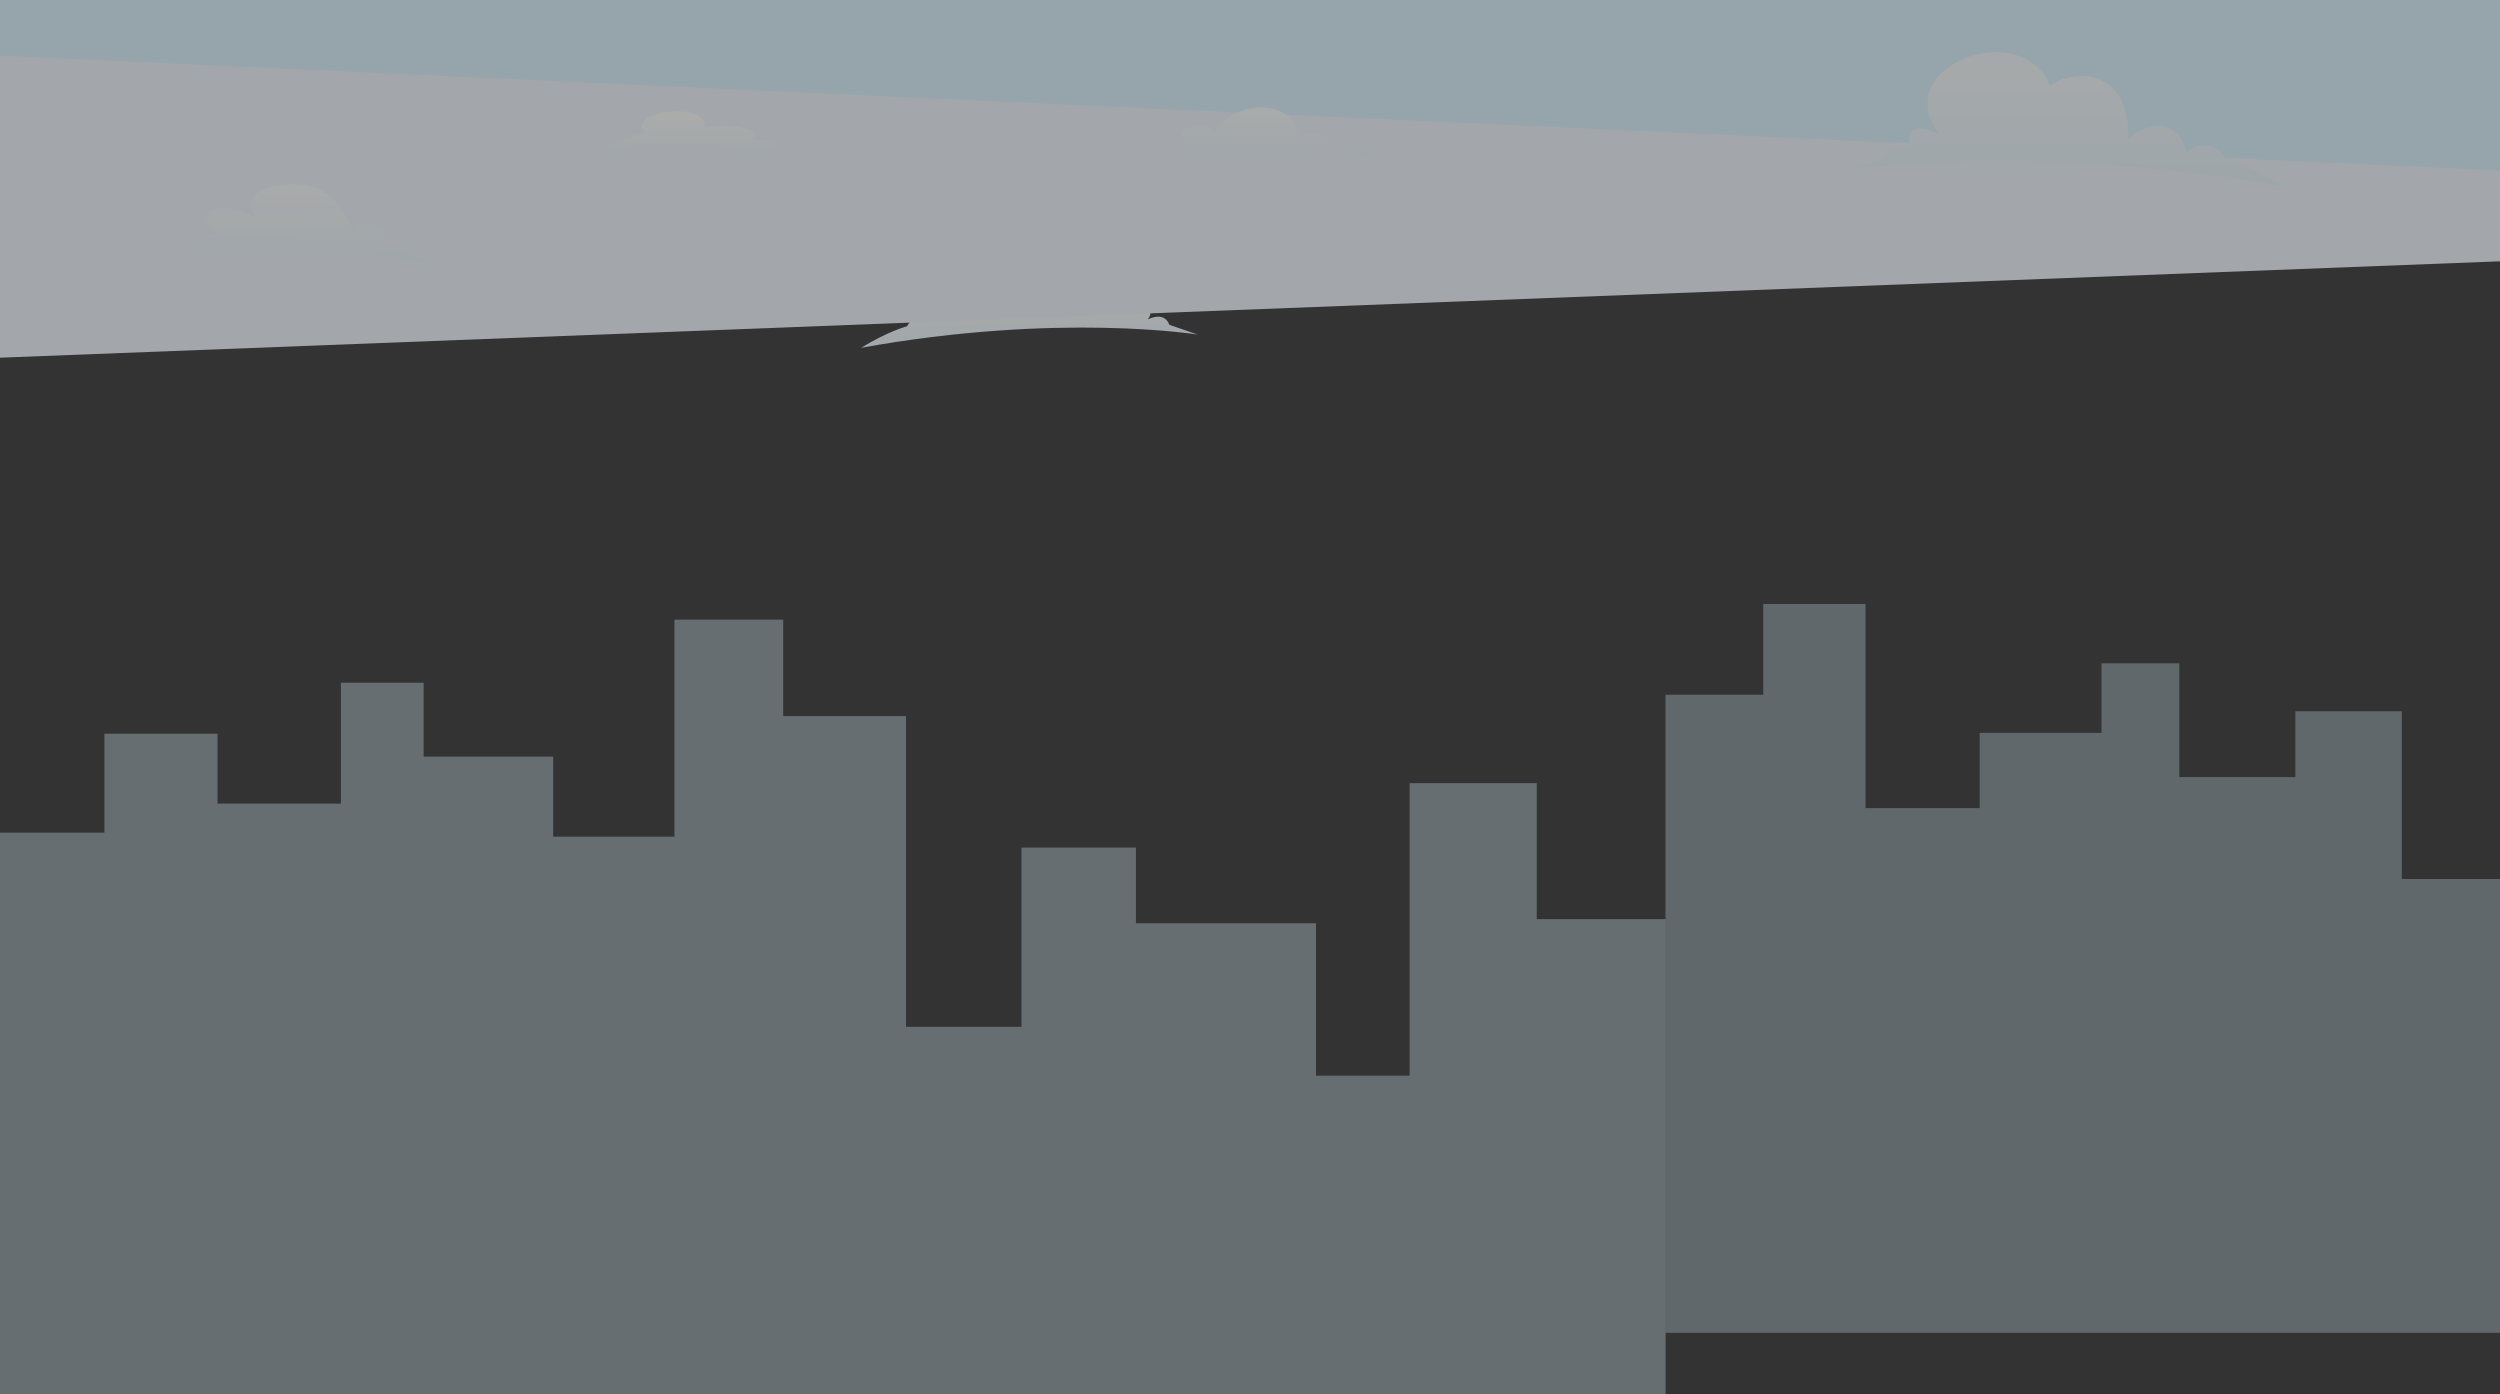 <svg xmlns="http://www.w3.org/2000/svg" xmlns:xlink="http://www.w3.org/1999/xlink" width="2103.902" height="1173.46" viewBox="0 0 2103.902 1173.46">
  <rect x="0" y="0" width="2103.902" height="1173.46" fill="#333333" stroke="none"/>
  <defs>
    <linearGradient id="linear-gradient" x1="0.518" y1="1.542" x2="0.486" y2="0.481" gradientUnits="objectBoundingBox">
      <stop offset="0" stop-color="#daf1fd"/>
      <stop offset="1" stop-color="#fff"/>
    </linearGradient>
    <linearGradient id="linear-gradient-2" x1="0.505" y1="1.802" x2="0.493" y2="-0.215" xlink:href="#linear-gradient"/>
    <linearGradient id="linear-gradient-3" x1="0.491" y1="1.807" x2="0.509" y2="0.117" xlink:href="#linear-gradient"/>
    <linearGradient id="linear-gradient-4" x1="0.515" y1="1.983" x2="0.489" y2="0.171" xlink:href="#linear-gradient"/>
    <linearGradient id="linear-gradient-5" x1="0.487" y1="1.951" x2="0.513" y2="-0.115" xlink:href="#linear-gradient"/>
  </defs>
  <g id="Group_1399" data-name="Group 1399" transform="translate(20 -5)" opacity="0.586">
    <path id="Path_3415" data-name="Path 3415" d="M479.9,134.908s-116.778-18.917-283.269,11.148c22.655-13.89,38.691-18.125,38.691-18.125s7.819-16.362,26.123-4.974c5.354-26.88,33.885-14.456,37.2-7.7-1.376-49.434,38.425-44.722,50.419-34.906,18.663-45.173,105.067-12.306,71.641,31.405,21.68-11.782,21.863,6.031,17.115,10.457,15.251-7.235,18.225,4.451,18.225,4.451Z" transform="translate(507.978 151.65)" fill="url(#linear-gradient)"/>
    <g id="Group_1404" data-name="Group 1404" transform="translate(-20 5)">
      <path id="Path_3410" data-name="Path 3410" d="M0,762.645V289.927H87.845V206.638h95.217v58.815H286.9V163.745h69.622v62.172H465.513V293.3h102.08V110.633h91.52v81.182H762.446v261.5h97.187V302.472h96.33v63.666h151.522V494.422h78.784V248.259h107.016v114.42H1401.71V762.645Z" transform="translate(0 410.815)" fill="#dbf3ff" opacity="0.515"/>
      <path id="Path_3411" data-name="Path 3411" d="M973.671,338.407V197.272H884.1V252.6h-97.68V156.922H720.924v58.486H618.392v63.387H522.363V106.959H436.269v76.369H354.02V720.317h702.287V338.407Z" transform="translate(1047.595 401.323)" fill="#dbf3ff" opacity="0.468"/>
      <path id="Path_3412" data-name="Path 3412" d="M2103.9.144V219.905L0,301.01V0Z" fill="#f1f9ff"/>
      <path id="Path_3413" data-name="Path 3413" d="M2103.9,0V143.5L0,46.821V0Z" fill="#dbf3ff"/>
      <path id="Path_3414" data-name="Path 3414" d="M433.857,111.674S586.193,87,803.38,126.213c-29.549-18.114-50.469-23.64-50.469-23.64s-10.2-21.347-34.079-6.493c-6.984-35.061-44.206-18.853-48.527-10.041,1.8-64.484-50.125-58.335-65.771-45.531-24.346-58.926-137.056-16.054-93.457,40.966C482.8,66.107,482.56,89.342,488.752,95.112c-19.9-9.435-23.773,5.812-23.773,5.812Z" transform="translate(1120.851 31.675)" fill="url(#linear-gradient-2)"/>
      <path id="Path_3416" data-name="Path 3416" d="M272.035,62.056s78.678-11.4,184.81,4.512C433.409,53.986,415.664,58.1,415.664,58.1s0-15.036-25.779-8.152c-3.68-34.423-56.246-30.151-69.637-4.035-16.072-14.008-34.82.473-26.449,8.306-17.412-3.562-12.388,4.275-12.388,4.275Z" transform="translate(702.791 65.185)" fill="url(#linear-gradient-3)"/>
      <path id="Path_3417" data-name="Path 3417" d="M312.614,61.024s-97.922-14.262-172.855-2.34c22.991-8.3,42.389-15.108,42.389-15.108s-10.3-6.371,5.877-13.606,47.531-4.494,43.7,10.406c24.267-6.174,53.644,3.4,38.318,10.431,11.922-1.7,30.456,2.211,23.418,4.684A80.058,80.058,0,0,1,312.614,61.024Z" transform="translate(361.061 67.508)" fill="url(#linear-gradient-4)"/>
      <path id="Path_3418" data-name="Path 3418" d="M40.826,102.619s106.615-15.233,220.562,8.31c-34.648-16.616-42.313-13.158-42.313-13.158s3.666-15-11.661-19.845-15.326,7.848-15.326,7.848S181.76,39.153,135.78,43.539,110.46,71.694,110.46,71.694,89.8,59.231,74.478,64.771s2.666,20.54,2.666,20.54-20.325,4.153-20.325,7.153S65.151,95,65.151,95Z" transform="translate(105.472 111.729)" fill="url(#linear-gradient-5)"/>
    </g>
  </g>
</svg>
